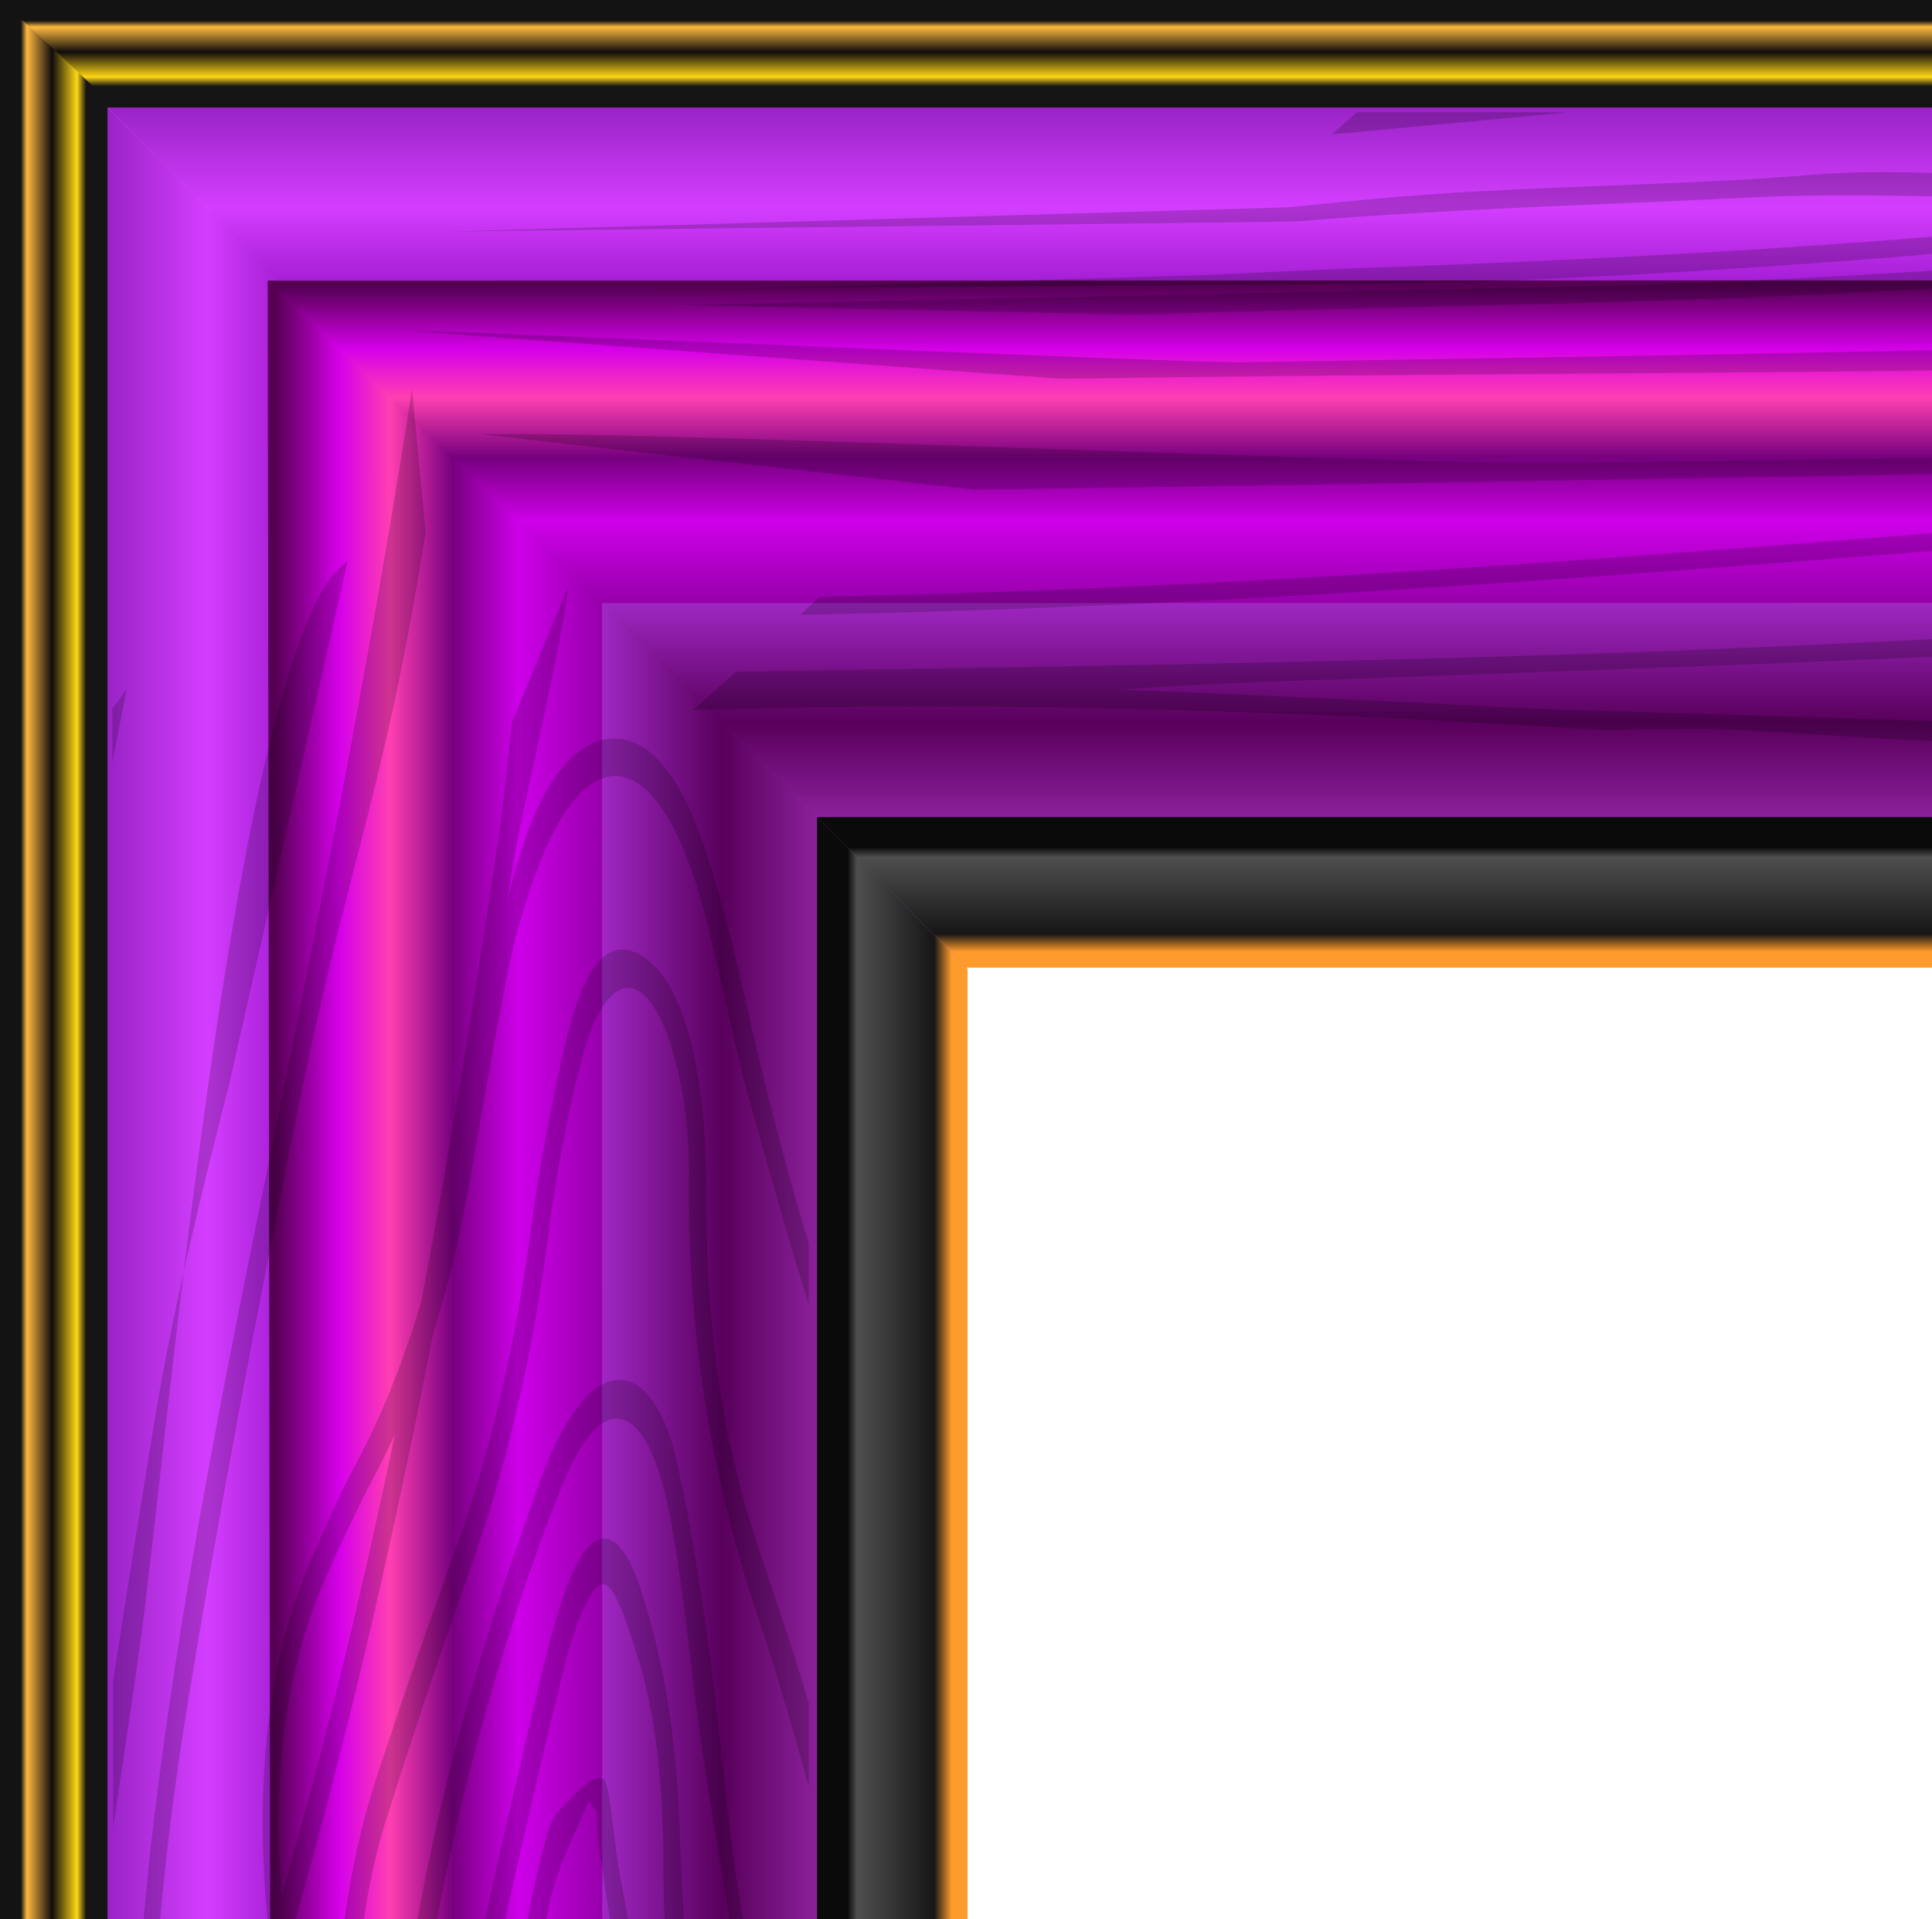 <?xml version="1.0" encoding="utf-8"?>
<!-- Generator: Adobe Illustrator 17.0.0, SVG Export Plug-In . SVG Version: 6.00 Build 0)  -->
<!DOCTYPE svg PUBLIC "-//W3C//DTD SVG 1.1//EN" "http://www.w3.org/Graphics/SVG/1.1/DTD/svg11.dtd">
<svg version="1.1" id="Capa_1" xmlns="http://www.w3.org/2000/svg" xmlns:xlink="http://www.w3.org/1999/xlink" x="0px" y="0px"
	 width="179.716px" height="178.517px" viewBox="0 0 179.716 178.517" enable-background="new 0 0 179.716 178.517"
	 xml:space="preserve">
<g>
	
		<linearGradient id="SVGID_1_" gradientUnits="userSpaceOnUse" x1="-72.5" y1="538" x2="-72.5" y2="628" gradientTransform="matrix(1 0 0 -1 462.5 628)">
		<stop  offset="0" style="stop-color:#DC55FF"/>
		<stop  offset="0.253" style="stop-color:#58005B"/>
		<stop  offset="0.449" style="stop-color:#C93EFF"/>
		<stop  offset="0.635" style="stop-color:#7800AC"/>
		<stop  offset="0.786" style="stop-color:#D43EFF"/>
		<stop  offset="0.978" style="stop-color:#660D94"/>
	</linearGradient>
	<polygon fill="url(#SVGID_1_)" points="89.9,90 690,90 775.4,5.4 780,1.5 779.9,0 0,0 	"/>
	
		<linearGradient id="SVGID_2_" gradientUnits="userSpaceOnUse" x1="-372.5" y1="238" x2="-462.5" y2="238" gradientTransform="matrix(1 0 0 -1 462.5 628)">
		<stop  offset="0" style="stop-color:#DC55FF"/>
		<stop  offset="0.253" style="stop-color:#58005B"/>
		<stop  offset="0.449" style="stop-color:#C93EFF"/>
		<stop  offset="0.635" style="stop-color:#7800AC"/>
		<stop  offset="0.786" style="stop-color:#D43EFF"/>
		<stop  offset="0.978" style="stop-color:#660D94"/>
	</linearGradient>
	<polygon fill="url(#SVGID_2_)" points="90,689.8 89.9,89.6 5.2,5.2 0.9,0 0,0 0,780 	"/>
</g>
<g>
	
		<linearGradient id="SVGID_3_" gradientUnits="userSpaceOnUse" x1="-72.5" y1="618" x2="-72.5" y2="628" gradientTransform="matrix(1 0 0 -1 462.5 628)">
		<stop  offset="0.198" style="stop-color:#161515"/>
		<stop  offset="0.284" style="stop-color:#FFD615"/>
		<stop  offset="0.515" style="stop-color:#0F0C0C"/>
		<stop  offset="0.749" style="stop-color:#FFBA3F"/>
		<stop  offset="0.807" style="stop-color:#141313"/>
	</linearGradient>
	<polygon fill="url(#SVGID_3_)" points="10,10 770.7,10 775.6,4.8 780,0 780,0 0,0 	"/>
	
		<linearGradient id="SVGID_4_" gradientUnits="userSpaceOnUse" x1="-822.5" y1="116" x2="-832.5" y2="116" gradientTransform="matrix(1 0 0 -1 832.5 506)">
		<stop  offset="0.198" style="stop-color:#161515"/>
		<stop  offset="0.284" style="stop-color:#FFD615"/>
		<stop  offset="0.515" style="stop-color:#0F0C0C"/>
		<stop  offset="0.749" style="stop-color:#FFBA3F"/>
		<stop  offset="0.807" style="stop-color:#141313"/>
	</linearGradient>
	<polygon fill="url(#SVGID_4_)" points="10,770 10,9.3 4.8,4.4 0,0 0,0 0,780 	"/>
</g>
<linearGradient id="SVGID_5_" gradientUnits="userSpaceOnUse" x1="-72.5" y1="538" x2="-72.5" y2="552" gradientTransform="matrix(1 0 0 -1 462.5 628)">
	<stop  offset="0.106" style="stop-color:#FF9B2A"/>
	<stop  offset="0.223" style="stop-color:#161616"/>
	<stop  offset="0.733" style="stop-color:#4F4F4F"/>
	<stop  offset="0.798" style="stop-color:#0A0A0A"/>
</linearGradient>
<polygon fill="url(#SVGID_5_)" points="704,76 690,90 89.9,90 76,76 "/>
<linearGradient id="SVGID_6_" gradientUnits="userSpaceOnUse" x1="-742.479" y1="116" x2="-756.5" y2="116" gradientTransform="matrix(1 0 0 -1 832.5 506)">
	<stop  offset="0.106" style="stop-color:#FF9B2A"/>
	<stop  offset="0.223" style="stop-color:#161616"/>
	<stop  offset="0.733" style="stop-color:#4F4F4F"/>
	<stop  offset="0.798" style="stop-color:#0A0A0A"/>
</linearGradient>
<polygon fill="url(#SVGID_6_)" points="76,76 90,90.1 90,690 76,704 "/>
<linearGradient id="SVGID_7_" gradientUnits="userSpaceOnUse" x1="-73.55" y1="571.9" x2="-73.55" y2="602" gradientTransform="matrix(1 0 0 -1 462.5 628)">
	<stop  offset="0" style="stop-color:#9600AA"/>
	<stop  offset="0.253" style="stop-color:#CE00E9"/>
	<stop  offset="0.449" style="stop-color:#77007F"/>
	<stop  offset="0.635" style="stop-color:#FF3FB1"/>
	<stop  offset="0.786" style="stop-color:#D500E9"/>
	<stop  offset="0.978" style="stop-color:#550053"/>
</linearGradient>
<polygon fill="url(#SVGID_7_)" points="753,26 723.1,56 55,56.1 24.9,26.1 "/>
<linearGradient id="SVGID_8_" gradientUnits="userSpaceOnUse" x1="915.401" y1="1329.065" x2="946.566" y2="1329.065" gradientTransform="matrix(-1 0 0 1 971.501 -938.965)">
	<stop  offset="0" style="stop-color:#9600AA"/>
	<stop  offset="0.253" style="stop-color:#CE00E9"/>
	<stop  offset="0.449" style="stop-color:#77007F"/>
	<stop  offset="0.635" style="stop-color:#FF3FB1"/>
	<stop  offset="0.786" style="stop-color:#D500E9"/>
	<stop  offset="0.978" style="stop-color:#550053"/>
</linearGradient>
<polygon fill="url(#SVGID_8_)" points="24.9,26.1 56,56 56.1,724.2 26,754.1 "/>
<g>
	<g opacity="0.19">
		<path d="M560.01,14.496c21.712,3.06,41.954,8.032,62.456,12.775c18.858,4.36,37.889,8.568,57.352,12.01l43.429,2.098
			c-21.885-3.902-84.086-8.6-105.452-13.42c-15.917-3.672-32.006-7.191-48.356-10.251c-29.411-5.585-58.044-5.125-86.071,3.137
			c-12.024,3.519-25.346,5.737-37.716,8.95c-8.477,2.142-17.041,4.437-24.654,7.344c-25.346,9.715-53.892,14.535-84.428,16.065
			c-24.221,1.224-48.615,2.065-72.836,3.29c-25.865,1.3-51.729,2.984-77.594,4.284c-20.069,0.994-40.224,1.606-60.293,2.371
			c-7.266,0.229-14.446,0.459-21.712,0.994c8.218,0.306,16.436,0.689,24.654,1.071c6.747,0.306,13.408,0.765,20.155,0.918
			c21.107,0.535,42.214,1.53,63.234,1.377c27.249-0.153,54.497-1.454,81.832-2.065c38.321-0.841,77.96-2.214,113.34,5.513
			c1.557,0.382,3.842,2.502,5.399,2.808l-9.448-1.08c-0.346-0.076-5.777-4.756-5.624,0.864c-38.84-8.492-77.284-7.799-119.066-6.192
			c-30.622,1.224-61.331,2.677-92.126,1.836c-8.304-0.229-16.522-0.841-24.74-1.3c-2.855-0.153-5.796-0.076-8.737-0.076
			c-1.384,0-2.768,0.153-4.239,0.076c-28.027-1.76-56.141-2.754-84.341-1.836l4.066-3.595c25.951-0.382,51.902-0.765,77.853-1.606
			c26.557-0.841,53.113-2.525,79.67-3.749c36.072-1.76,72.144-3.519,108.216-5.278c30.622-1.454,59.168-6.12,84.428-15.912
			c10.64-4.131,22.664-6.962,35.034-9.562c11.072-2.295,22.058-4.743,32.525-7.727C509.924,11.742,534.405,10.901,560.01,14.496z"/>
		<path d="M126.468,10.442h19.5c-0.259,0-0.604,0.077-0.863,0.077c-7.075,0.688-14.15,1.3-21.226,1.989l2.33-2.065
			C126.296,10.442,126.382,10.442,126.468,10.442z"/>
		<path d="M294.462,10.442h10.354c-26.058,4.131-52.029,8.338-78.345,11.934c-27.007,3.748-54.79,5.202-82.659,5.89
			c-12.77,0.306-25.54,0.612-38.31,0.995l-42.22-0.889c11.735-0.23,67.76-1.406,79.408-1.635
			c42.883-0.842,84.644-5.049,125.542-11.781C276.946,13.349,285.661,11.895,294.462,10.442z"/>
		<path d="M342.867,10.442h7.852c-14.668,3.519-29.509,6.808-44.436,9.945c-17.602,3.748-35.031,7.727-53.668,9.945
			c-20.104,2.371-40.381,3.672-60.916,3.978c-30.976,0.459-62.038,0.459-93.013,0.918L38.01,30.775c5.091,0,72.324,3,77.414,2.923
			c32.701-0.535,65.403-0.995,98.018-1.989c26.316-0.765,51.684-4.361,76.188-9.563C307.404,18.321,325.265,14.496,342.867,10.442z"
			/>
		<path d="M377.673,13.576h5.695c-9.491,2.677-19.069,5.278-28.732,7.803c-30.803,7.88-63.332,12.852-97.327,15.376
			c-13.805,1.071-27.352,3.06-40.985,4.819c-19.327,2.448-39.086,2.601-58.759,2.907c-22.347,0.382-44.608,0.765-66.956,1.071
			l-45.895-5.157c17.947-0.306,83.774,2.862,101.807,2.632c9.923-0.153,19.845-0.23,29.768-0.383
			c16.221-0.229,32.011-1.912,47.801-3.749c20.277-2.371,40.726-4.055,61.002-6.426C317.62,28.57,348.251,21.914,377.673,13.576z"/>
		<path d="M453.959,21.814l9.899-4.436c-11.734,3.29-22.369-0.281-34.362,2.703c-21.743,5.508-43.746,10.71-65.834,15.835
			c-25.108,5.89-51.597,8.262-78.69,9.18c-36.066,1.224-71.96,3.519-107.681,6.349c-34.168,2.678-68.336,5.125-102.85,5.738
			l1.812-1.683c33.392-0.612,66.438-2.984,99.485-5.585c35.635-2.754,71.356-5.355,107.336-6.273
			c35.635-0.918,69.113-5.738,100.951-14.382c20.277-5.508,41.33-10.175,61.951-15.377C450.117,12.66,449.903,22.962,453.959,21.814
			z"/>
		<path d="M168.947,16.229c-13.719,1.147-27.697,0.995-41.33,2.295c-2.675,0.23-5.35,0.535-8.024,0.765l-78.467,2.275
			c0.949-0.077,78.553-0.898,79.502-0.974c13.892-1.147,28.042-1.53,42.106-2.218c15.531-0.765,30.66,1.126,45.5-1.322
			l-10.791-1.295C188.125,17.054,178.525,15.464,168.947,16.229z M220.976,17.377c-30.285,4.513-61.347,6.35-92.582,7.497
			c-5.177,0.153-10.44,0.459-15.617,0.688L60.893,27.09c8.628-0.459,67.07-0.534,75.698-0.84
			c41.243-1.607,81.365-5.585,120.451-12.928c0.086,0,0.086,0,0.086,0h-11.217C237.629,14.699,229.346,16.076,220.976,17.377z"/>
	</g>
</g>
<g opacity="0.19">
	<path d="M14.394,168.659c2.955-24.007,7.756-46.388,12.336-69.055c4.21-20.851,8.273-41.892,11.597-63.412l1.266,13.278
		c-3.767,24.198-7.545,31.675-12.198,55.299c-3.546,17.599-6.944,35.388-9.898,53.465c-5.392,32.519-4.949,64.177,3.029,95.166
		c3.398,13.295,5.54,28.024,8.643,41.701c2.068,9.373,4.284,18.842,7.091,27.259c9.381,28.024,14.035,59.587,15.512,93.349
		c1.182,26.78,1.994,53.752,3.176,80.533c1.256,28.598,2.881,57.195,4.137,85.793c0.96,22.19,1.551,44.475,2.29,66.664
		c0.222,8.034,0.443,15.973,0.96,24.007c0.295-9.086,0.665-18.172,1.034-27.259c0.295-7.46,0.739-14.825,0.886-22.285
		c0.517-23.337,1.477-46.675,1.33-69.916c-0.148-30.128-1.403-60.256-1.994-90.48c-0.813-42.371,3.176-83.019,10.637-122.138
		c0.369-1.722,0.665-3.443,0.96-5.165v9.278c-0.074,0.383-0.148,0.765-0.222,1.243c-8.199,42.944-11.08,87.61-9.529,133.807
		c1.182,33.858,2.585,67.812,1.773,101.861c-0.222,9.182-0.813,18.268-1.256,27.354c-0.148,3.156-0.074,6.408-0.074,9.66
		c0,1.53,0.148,3.061,0.074,4.687c-1.699,30.989-2.659,62.073-1.773,93.253l-3.472-4.495c-0.369-28.693-0.739-57.387-1.551-86.08
		c-0.813-29.363-2.438-58.726-3.62-88.089c-1.699-39.884-3.398-79.768-5.097-119.651c-1.403-33.858-5.909-65.421-15.365-93.349
		c-3.989-11.764-6.722-25.059-9.234-38.736c-2.216-12.242-4.58-24.389-7.461-35.962C11.735,224.037,10.922,196.97,14.394,168.659z"
		/>
	<path d="M11.782,64.087c-0.443,2.264-0.886,4.528-1.33,6.792v-4.94L11.782,64.087z"/>
	<path d="M13.111,152.329c-0.813,5.93-1.699,11.764-2.585,17.599v-13.582c1.256-8.225,2.585-16.451,3.915-24.581
		c1.773-10.617,4.284-20.755,6.87-30.893l11.025-48.66C22.094,58.781,15.697,133.2,13.111,152.329z"/>
	<path d="M20.055,244.531c3.472,27.737,7.091,55.378,10.711,83.115c1.182,9.469,3.693,17.216,7.535,22.668
		c4.358,6.313,6.648,14.921,7.239,26.015c0.443,8.225,1.847,15.781,4.063,22.668c2.068,6.408,3.62,13.295,4.137,21.233
		c0.369,6.121,2.585,8.991,5.466,8.13c2.29-0.67,4.21-3.061,5.245-7.365c1.034-4.4,1.921-9.086,2.364-13.773
		c2.068-22.859,4.875-45.24,8.421-66.951v-10.425c-4.284,24.581-7.535,49.926-9.972,75.846c-0.369,4.208-0.886,8.704-1.921,12.338
		c-0.886,2.965-2.512,5.452-4.063,6.695c-2.29,1.817-3.915-0.765-4.137-6.026c-0.295-7.173-1.625-13.39-3.472-19.033
		c-2.733-8.225-4.284-17.407-4.949-27.354c-0.665-9.756-2.733-17.599-6.574-23.146c-4.654-6.695-7.239-16.068-8.643-27.45
		c-3.25-26.015-6.722-51.935-9.898-77.855c-0.665-5.26-0.665-10.904-1.034-16.26c0.222-16.929,2.216-32.806,6.353-47.153
		c9.086-31.276,15.512-65.038,20.757-99.853c0.813-5.069,4.621-20.659,5.138-25.92l-5.212,12.53l0,0
		c-0.369,3.634-0.739,7.269-1.256,10.808c-5.023,34.145-11.154,67.238-20.018,97.749c-4.654,15.973-7.017,33.38-7.239,52.222
		C19.39,233.34,19.39,239.175,20.055,244.531z"/>
	<path d="M24.783,177.5c0.591,6.484,1.108,13.173,2.142,19.348c3.324,20.686,5.097,41.887,4.801,64.116
		c-0.148,14.923,1.625,28.816,5.614,40.96c4.137,12.453,9.603,16.158,15.955,10.6c1.33-1.132,2.585-2.47,3.767-4.117
		c7.387-10.703,12.779-25.626,16.768-43.327c0.443-1.955,0.886-3.911,1.403-5.763v-6.69c-1.034,3.705-1.994,7.41-2.881,11.321
		c-4.21,17.702-9.529,32.83-17.285,42.813c-7.091,9.057-13.296,4.94-17.581-11.012c-3.693-13.791-4.432-28.919-4.21-50.84
		c0.517-13.688-2.438-31.698-5.023-50.12c-0.813-5.969-1.477-11.938-1.994-18.01c-1.034-11.732,0.369-21.921,4.137-30.257
		c1.551-3.499,3.176-6.895,4.875-10.086c3.915-7.616,6.796-16.878,8.643-27.787c0.96-5.66,1.994-11.321,3.029-16.775
		c0.517-2.882,1.256-5.66,2.068-8.233c4.949-15.849,12.262-15.232,16.62,1.647c1.551,5.969,2.733,12.453,4.432,18.319
		c1.699,5.969,3.324,11.938,5.171,17.701v-5.66c-1.921-6.278-3.62-12.864-5.245-19.76c-1.256-5.66-2.585-11.321-4.21-16.364
		c-2.364-7.41-5.614-11.629-9.751-10.703c-3.693,0.926-6.427,5.866-8.273,12.762c-1.773,6.69-3.324,13.894-4.506,21.201
		c-2.142,13.482-5.466,24.803-10.342,33.756c-1.256,2.367-2.438,5.043-3.62,7.719C25.226,153.109,23.675,164.43,24.783,177.5z"/>
	<path d="M33.647,228.032c1.33,16.467,3.25,32.521,7.387,46.724c1.847,6.381,4.063,12.041,7.535,13.997
		c5.023,2.779,8.864-2.47,12.188-10.189c3.176-7.41,4.949-16.672,6.5-26.243c1.256-7.719,2.807-15.129,5.54-20.789
		c0.886-1.852,1.699-3.705,2.438-5.763v-7.616c-1.182,3.808-2.364,7.41-3.693,10.909c-2.585,6.69-4.432,14.202-5.909,22.436
		c-1.108,6.175-2.216,12.453-3.841,17.804c-1.551,5.043-3.62,9.674-5.909,13.07c-4.21,6.278-8.643,4.734-11.671-4.528
		c-2.364-7.204-4.432-15.231-5.836-23.568c-3.25-19.348-4.358-39.931-5.318-56.192c-0.295-12.967,0.517-21.201,2.733-28.405
		c2.29-7.307,4.654-14.408,7.091-21.304c3.693-9.983,6.5-20.892,8.125-33.55c0.739-5.66,1.773-11.218,3.102-16.261
		c2.364-9.057,6.427-8.851,8.79,0.412c0.813,3.087,1.256,7.204,1.182,10.806c-0.148,15.54,2.438,28.508,6.427,40.652
		c1.699,5.043,3.25,10.394,4.728,15.746v-7.719c-1.625-5.66-3.546-10.909-5.318-16.467c-2.807-8.954-4.21-18.834-4.21-29.743
		c0-3.499-0.074-7.101-0.517-10.394c-0.96-7.204-3.029-12.144-6.353-13.379c-3.176-1.132-5.097,3.499-6.427,9.262
		c-1.182,5.352-2.29,11.012-3.029,16.672c-1.477,10.703-3.693,20.377-6.796,29.125c-2.585,7.101-5.097,14.305-7.535,21.715
		c-2.733,8.233-3.915,17.804-4.063,28.199C31.948,204.979,32.76,216.505,33.647,228.032z"/>
	<path d="M40.369,244.293c1.847,5.763,3.62,11.527,5.54,17.187c0.96,2.882,1.994,5.66,3.176,8.13
		c2.438,5.043,5.245,5.249,7.682-0.103c1.551-3.396,2.881-7.616,3.841-11.938c1.403-6.278,2.438-13.07,3.62-19.657
		c1.625-9.16,3.546-17.599,7.091-23.568c2.364-3.911,2.585-9.777,1.773-15.643c-0.517-4.014-1.33-8.027-2.216-11.629
		c-2.068-8.13-3.029-16.981-3.989-26.038c-0.96-8.439-2.142-16.981-3.841-24.7c-1.773-8.336-5.836-10.189-9.381-5.352
		c-1.256,1.647-2.364,3.911-3.324,6.484c-2.216,6.175-4.432,12.453-6.353,19.245c-4.801,16.569-7.978,34.477-8.125,51.664
		C35.937,223.401,37.266,234.516,40.369,244.293z M47.238,152.389c1.699-5.352,3.546-10.703,5.54-15.334
		c3.546-8.027,7.535-6.484,9.529,3.911c1.403,7.307,1.994,15.334,3.176,22.847c1.33,8.851,2.881,17.496,4.21,26.346
		c0.739,4.528,1.625,8.954,1.921,13.688c0.148,2.47-0.591,6.175-1.477,7.719c-3.472,6.072-5.54,14.099-7.165,23.053
		c-1.256,6.895-2.29,13.997-3.693,20.48c-1.034,4.528-2.512,8.542-3.989,12.144c-1.33,3.293-3.398,3.499-4.654,0.206
		c-6.279-16.467-13.296-32.213-13.149-57.221C37.857,188.924,41.698,169.885,47.238,152.389z"/>
	<path d="M42.659,215.373c2.29,14.305,5.466,27.479,9.455,39.725c0.665,2.058,1.699,3.602,2.585,5.352
		c0.517-2.264,1.33-4.425,1.551-6.895c1.182-10.497,2.733-20.583,5.909-28.919c0.739-1.955,1.403-4.117,2.068-6.175
		c1.921-5.866,2.438-12.453,1.699-19.348c-0.443-3.602-1.33-6.998-1.625-10.6c-0.591-6.792-0.886-13.791-1.182-20.686
		c-0.369-7.307-1.551-13.791-3.398-19.657c-2.068-6.484-4.654-6.792-6.944-0.72c-1.034,2.676-1.847,5.969-2.585,9.057
		c-2.142,9.057-4.284,18.113-6.205,27.376c-1.182,5.763-1.921,12.041-2.807,17.29C41.698,206.934,41.994,211.257,42.659,215.373z
		 M44.579,189.336c2.585-11.629,5.171-23.259,7.978-34.58c0.813-3.19,2.364-7.41,3.546-7.41c1.182,0,2.512,4.528,3.472,7.616
		c1.699,5.763,2.142,12.659,2.142,19.554c0.074,7.41,0.739,14.305,2.068,21.098c1.699,8.439,0.96,16.569-1.773,23.671
		c-3.546,9.16-6.057,19.451-7.017,31.595c-0.148,1.235-0.369,2.47-0.739,4.837c-4.58-14.82-8.495-29.125-10.637-45.592
		C42.659,202.921,43.102,195.819,44.579,189.336z"/>
	<path d="M53.074,219.181c1.551,2.779,3.324,4.528,5.318,2.47s2.585-6.175,2.659-10.806c0-1.544,0-3.087,0-4.528h0.074
		c-0.074-1.955,0-4.014-0.148-5.866c-0.591-5.866-1.182-11.732-1.847-17.496c-0.369-3.293-1.108-6.278-1.625-9.468
		c-0.443-2.779-0.813-7.925-1.403-8.027c-1.256-0.412-2.733,1.647-4.063,2.882c-0.443,0.412-0.886,1.441-1.182,2.367
		C46.204,188.307,45.613,205.699,53.074,219.181z M51.153,176.883c0.813-3.602,2.364-6.278,3.62-9.365
		c0.222,0.309,0.517,0.72,0.739,1.029c0.074,1.338,0.074,2.676,0.295,3.911c0.665,4.322,1.33,8.645,1.994,12.967
		c0.369,2.264,0.739,4.528,0.886,6.895c0.295,6.484,0.739,12.967,0.665,19.348c-0.074,6.792-2.438,9.262-4.801,5.249
		c-3.546-6.072-6.279-13.688-5.392-24.906C49.528,186.866,50.119,181.514,51.153,176.883z"/>
</g>
</svg>
